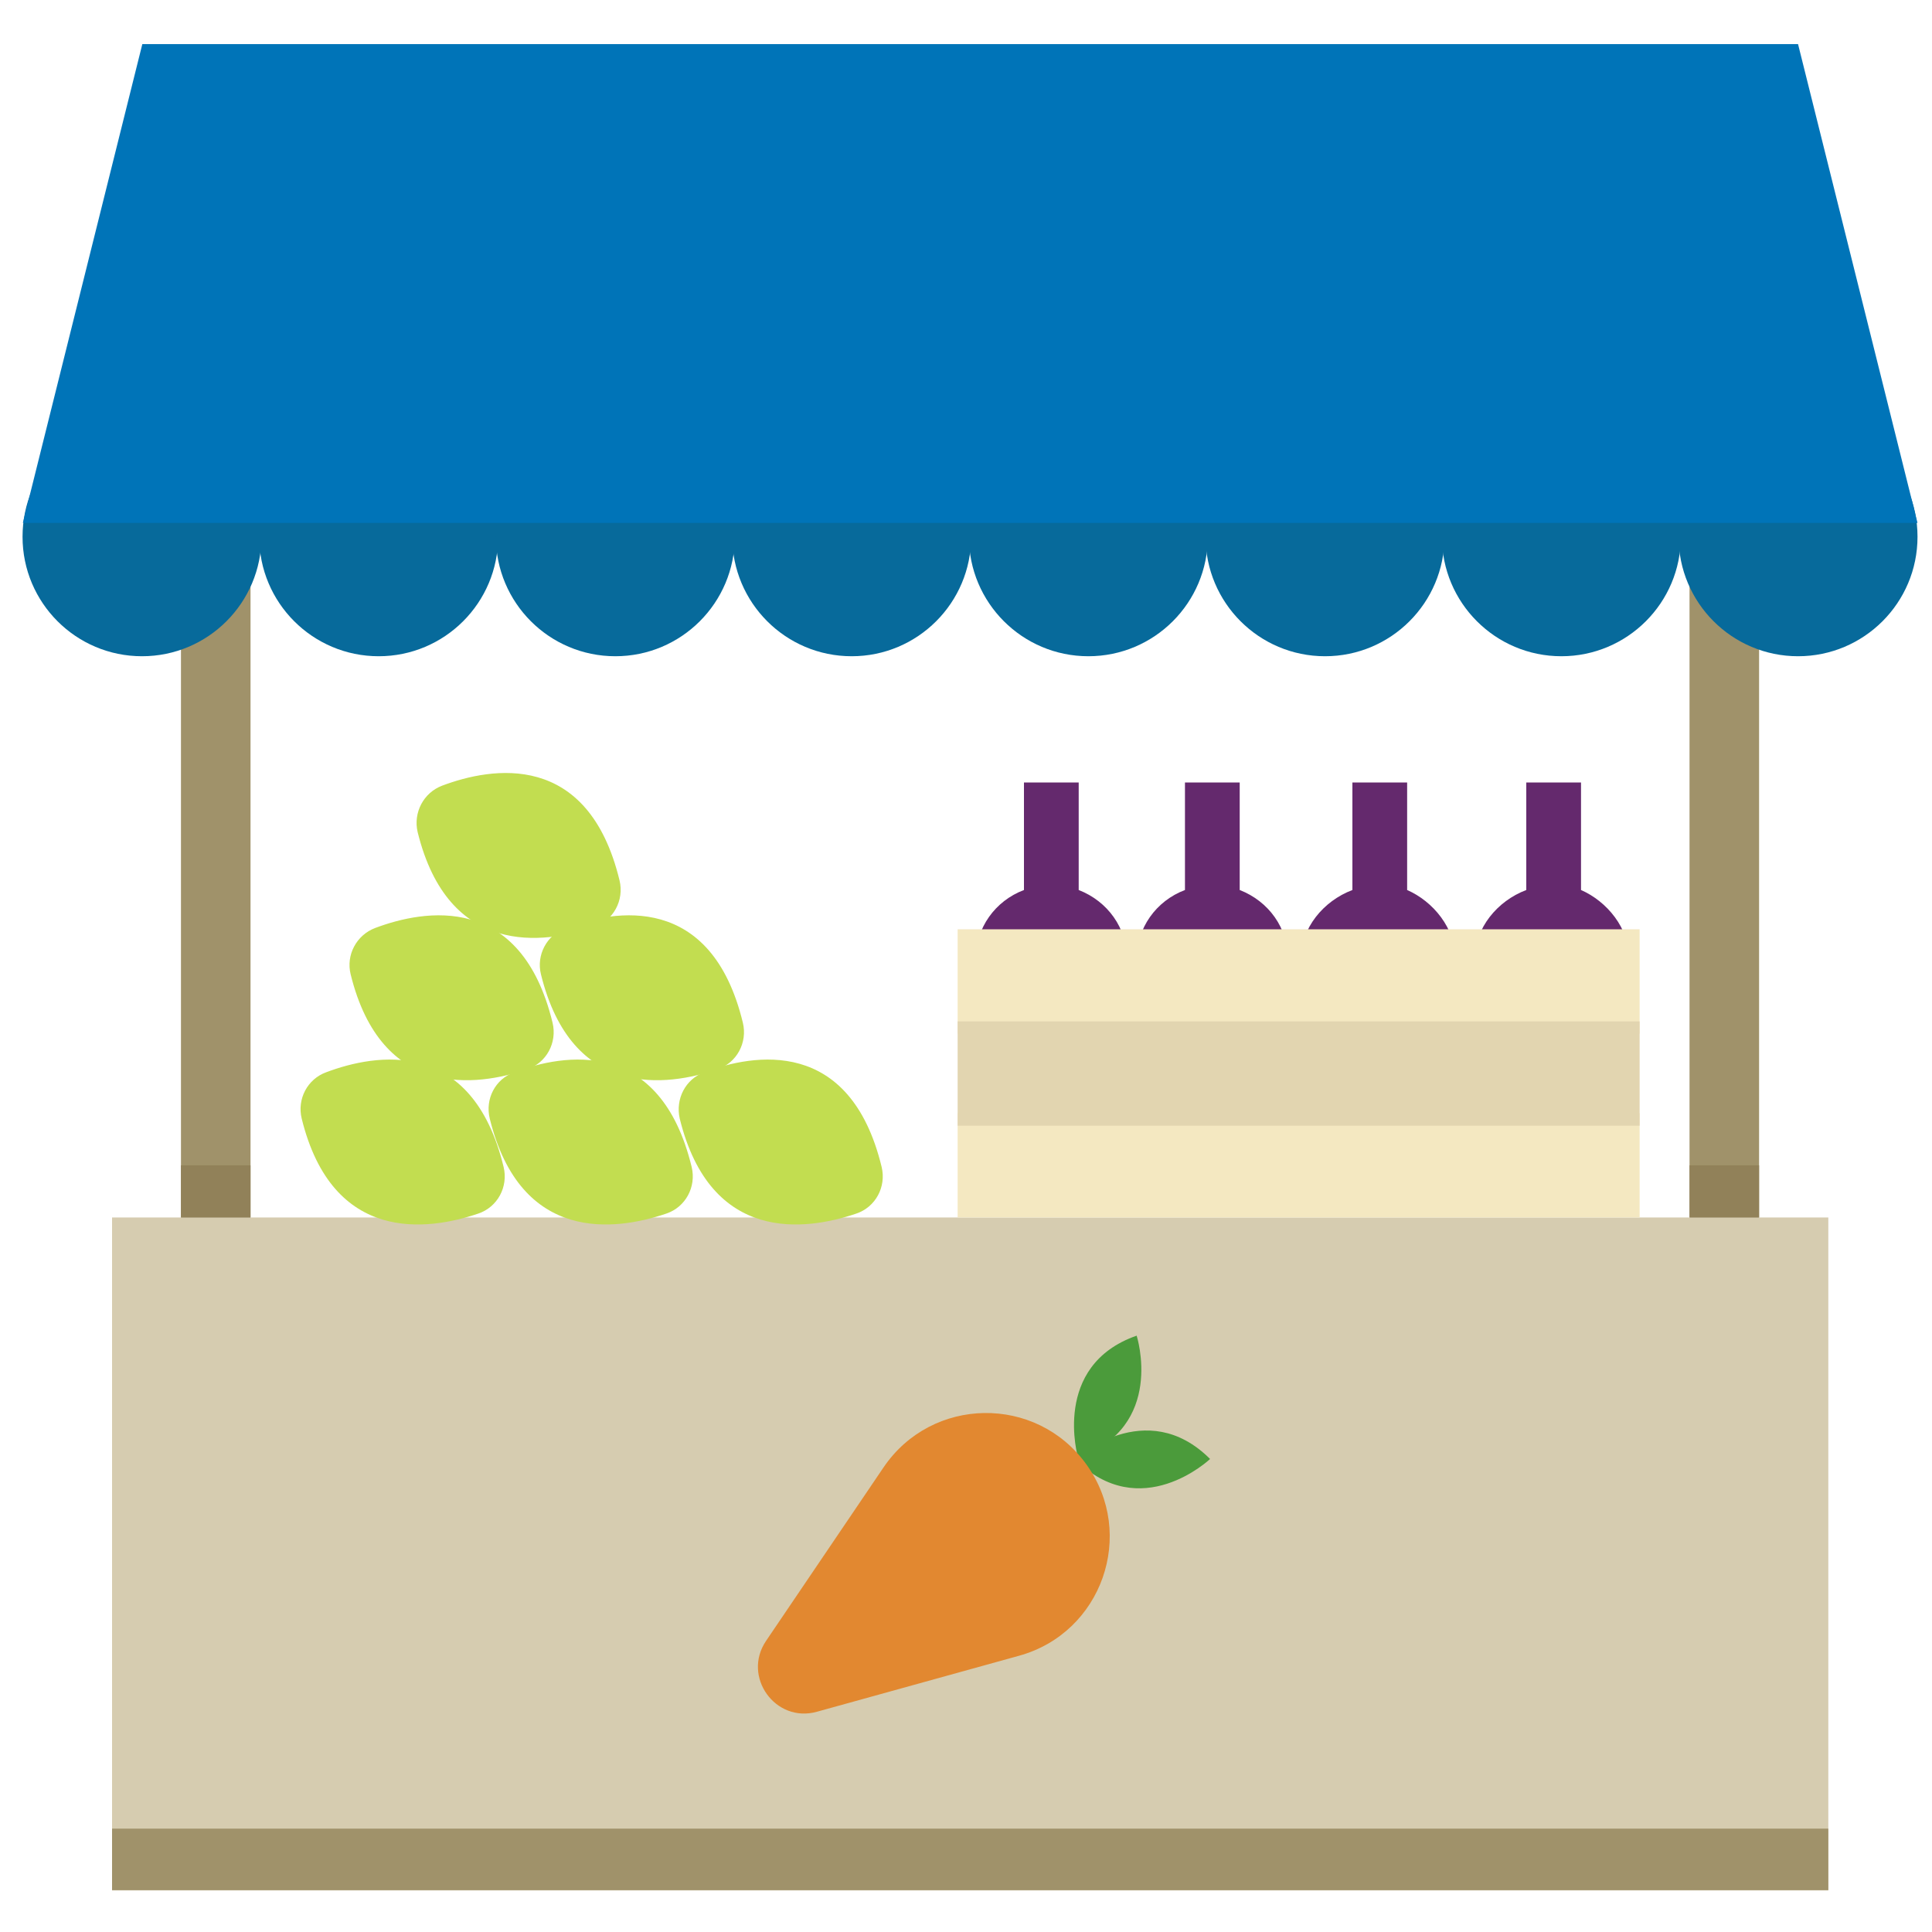 <?xml version="1.0" encoding="utf-8"?>
<!-- Generator: Adobe Illustrator 18.0.0, SVG Export Plug-In . SVG Version: 6.00 Build 0)  -->
<!DOCTYPE svg PUBLIC "-//W3C//DTD SVG 1.1//EN" "http://www.w3.org/Graphics/SVG/1.1/DTD/svg11.dtd">
<svg version="1.1" id="Capa_1" xmlns="http://www.w3.org/2000/svg" xmlns:xlink="http://www.w3.org/1999/xlink" x="0px" y="0px"
	 viewBox="0 0 600 600" enable-background="new 0 0 600 600" xml:space="preserve">
<rect x="34.8" y="378.1" fill="#D6CCB0" width="533" height="209"/>
<rect x="34.8" y="567.9" fill="#A0926A" width="533" height="19.1"/>
<g>
	<rect x="56.2" y="162" fill="#A0926A" width="21.6" height="216.1"/>
	<rect x="524.7" y="162" fill="#A0926A" width="21.6" height="216.1"/>
</g>
<g>
	<rect x="56.2" y="361.9" fill="#918159" width="21.6" height="16.2"/>
	<rect x="524.7" y="361.9" fill="#918159" width="21.6" height="16.2"/>
</g>
<g>
	<circle fill="#076A9B" cx="44.1" cy="166.7" r="37.1"/>
	<circle fill="#076A9B" cx="117.6" cy="166.7" r="37.1"/>
	<circle fill="#076A9B" cx="191.1" cy="166.7" r="37.1"/>
	<circle fill="#076A9B" cx="264.5" cy="166.7" r="37.1"/>
	<circle fill="#076A9B" cx="338" cy="166.7" r="37.1"/>
	<circle fill="#076A9B" cx="411.5" cy="166.7" r="37.1"/>
	<circle fill="#076A9B" cx="484.9" cy="166.7" r="37.1"/>
	<circle fill="#076A9B" cx="558.4" cy="166.7" r="37.1"/>
</g>
<polygon fill="#0074B8" points="595.5,162.4 7.1,162.4 44.2,13.7 558.4,13.7 "/>
<g>
	<g>
		<path fill="#4B9B3B" d="M333.8,453.1c0,0,22.1-19.9,42,0C375.8,453.1,354.2,473.6,333.8,453.1z"/>
		<path fill="#4B9B3B" d="M334.8,452.7c0,0-8.4-28.6,18.2-37.9C353,414.8,362.1,443.1,334.8,452.7z"/>
		<path fill="#E28830" d="M337.4,454.8L337.4,454.8c15.6,21.7,4.8,52.3-20.9,59.4l-62.8,17.4c-12.9,3.6-23.3-10.9-15.8-22l36.5-53.9
			C289.4,433.6,321.8,433.1,337.4,454.8z"/>
	</g>
</g>
<g>
	<g>
		<path fill="#C2DD50" d="M101.3,333c15.4-5.8,45.3-11,55.1,29.4c1.5,6.2-1.9,12.5-7.9,14.5c-15.6,5.3-45.2,9.5-54.8-29.5
			C92.2,341.3,95.5,335.1,101.3,333z"/>
		<path fill="#C2DD50" d="M159.7,333c15.4-5.8,45.3-11,55.1,29.4c1.5,6.2-1.9,12.5-7.9,14.5c-15.6,5.3-45.2,9.5-54.8-29.5
			C150.6,341.3,153.8,335.1,159.7,333z"/>
		<path fill="#C2DD50" d="M218.7,333c15.4-5.8,45.3-11,55.1,29.4c1.5,6.2-1.9,12.5-7.9,14.5c-15.6,5.3-45.2,9.5-54.8-29.5
			C209.7,341.3,212.9,335.1,218.7,333z"/>
		<path fill="#C2DD50" d="M175.6,288.2c15.4-5.8,45.3-11,55.1,29.4c1.5,6.2-1.9,12.5-7.9,14.5c-15.6,5.3-45.2,9.5-54.8-29.5
			C166.5,296.6,169.8,290.4,175.6,288.2z"/>
		<path fill="#C2DD50" d="M116.5,288.2c15.4-5.8,45.3-11,55.1,29.4c1.5,6.2-1.9,12.5-7.9,14.5c-15.6,5.3-45.2,9.5-54.8-29.5
			C107.4,296.6,110.7,290.4,116.5,288.2z"/>
		<path fill="#C2DD50" d="M137.3,244c15.4-5.8,45.3-11,55.1,29.4c1.5,6.2-1.9,12.5-7.9,14.5c-15.6,5.3-45.2,9.5-54.8-29.5
			C128.3,252.4,131.5,246.2,137.3,244z"/>
	</g>
	<g>
		<path fill="#64296D" d="M335,276.4V243h-17v33.4c-9,3.4-15,11.8-15,21.5v55c0,12.8,10.7,23.2,23.5,23.2
			c12.8,0,23.5-10.5,23.5-23.2v-55C350,288.2,344,279.9,335,276.4z"/>
		<path fill="#64296D" d="M385,276.4V243h-17v33.4c-9,3.4-15,11.8-15,21.5v55c0,12.8,10.7,23.2,23.5,23.2
			c12.8,0,23.5-10.5,23.5-23.2v-55C400,288.2,394,279.9,385,276.4z"/>
		<path fill="#64296D" d="M437,276.4V243h-17v33.4c-9,3.4-16,11.8-16,21.5v55c0,12.8,11.2,23.2,24,23.2c12.8,0,24-10.5,24-23.2v-55
			C452,288.2,445,279.9,437,276.4z"/>
		<path fill="#64296D" d="M491,276.4V243h-17v33.4c-9,3.4-16,11.8-16,21.5v55c0,12.8,11.2,23.2,24,23.2c12.8,0,24-10.5,24-23.2v-55
			C506,288.2,499,279.9,491,276.4z"/>
		<rect x="297.4" y="345.7" fill="#F4E8C1" width="211.8" height="32.4"/>
		<rect x="297.4" y="288.6" fill="#F4E8C1" width="211.8" height="32.4"/>
		<rect x="297.4" y="317.2" fill="#E2D5B0" width="211.8" height="32.4"/>
	</g>
</g>
</svg>
